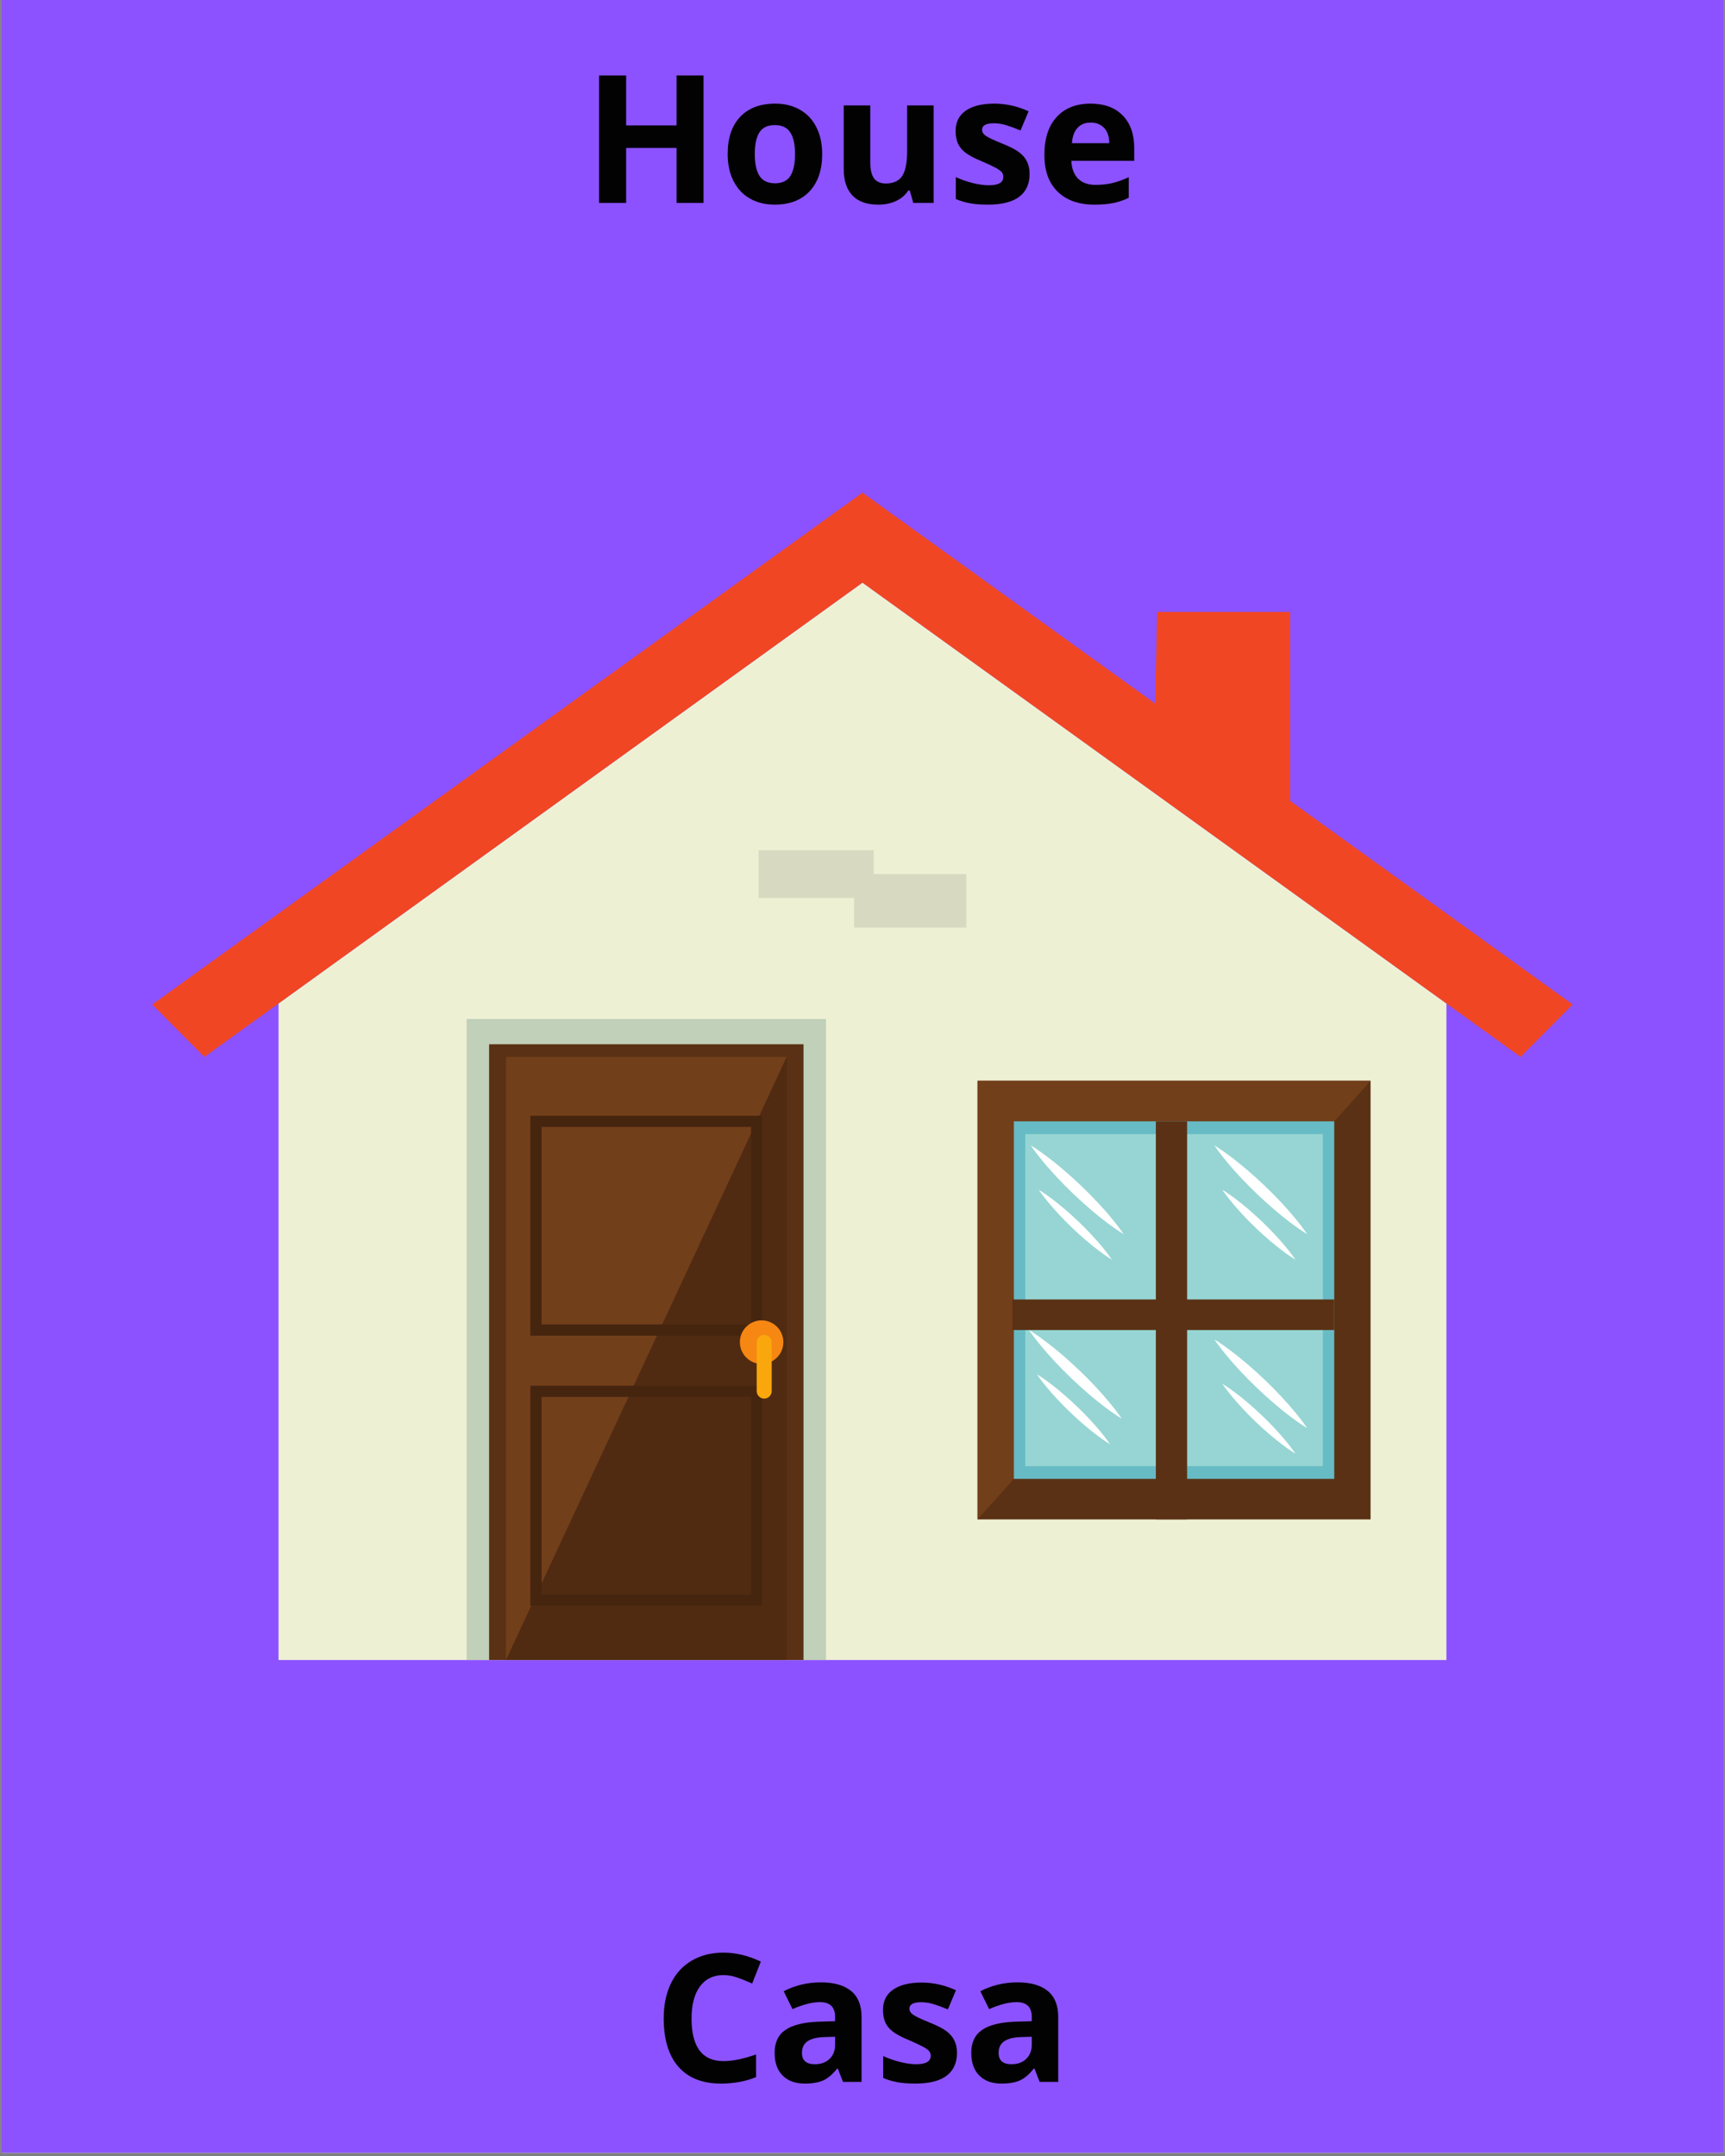 <svg xmlns="http://www.w3.org/2000/svg" xmlns:xlink="http://www.w3.org/1999/xlink" width="360" zoomAndPan="magnify" viewBox="0 0 270 337.5" height="450" preserveAspectRatio="xMidYMid meet" version="1.0"><rect x="0" y="0" width="270" height="337.5" fill="#808080" stroke="none"/><defs><g/><clipPath id="0a3a2f7b9b"><path d="M 0.199 0 L 269.801 0 L 269.801 337 L 0.199 337 Z M 0.199 0 " clip-rule="nonzero"/></clipPath><clipPath id="8faada2b42"><path d="M 43 91 L 227 91 L 227 259.855 L 43 259.855 Z M 43 91 " clip-rule="nonzero"/></clipPath><clipPath id="eabe1d2175"><path d="M 23.754 77.125 L 246.172 77.125 L 246.172 166 L 23.754 166 Z M 23.754 77.125 " clip-rule="nonzero"/></clipPath><clipPath id="fc32e56f0e"><path d="M 73 159 L 130 159 L 130 259.855 L 73 259.855 Z M 73 159 " clip-rule="nonzero"/></clipPath><clipPath id="c13d0787b5"><path d="M 76 163 L 126 163 L 126 259.855 L 76 259.855 Z M 76 163 " clip-rule="nonzero"/></clipPath><clipPath id="b1afea8660"><path d="M 79 165 L 124 165 L 124 259.855 L 79 259.855 Z M 79 165 " clip-rule="nonzero"/></clipPath></defs><g clip-path="url(#0a3a2f7b9b)"><path fill="#ffffff" d="M 0.199 0 L 269.801 0 L 269.801 337 L 0.199 337 Z M 0.199 0 " fill-opacity="1" fill-rule="nonzero"/><path fill="#8c52ff" d="M 0.199 0 L 269.801 0 L 269.801 337 L 0.199 337 Z M 0.199 0 " fill-opacity="1" fill-rule="nonzero"/></g><g clip-path="url(#8faada2b42)"><path fill="#eef0d4" d="M 226.395 259.863 L 43.598 259.863 L 43.598 157.082 L 134.996 91.207 L 226.395 157.082 L 226.395 259.863 " fill-opacity="1" fill-rule="nonzero"/></g><g clip-path="url(#eabe1d2175)"><path fill="#f14624" d="M 134.996 77.121 L 23.828 157.242 L 31.988 165.449 L 134.996 91.207 L 238 165.449 L 246.16 157.242 L 134.996 77.121 " fill-opacity="1" fill-rule="nonzero"/></g><g clip-path="url(#fc32e56f0e)"><path fill="#c1d0b8" d="M 129.285 159.508 L 73.039 159.508 L 73.039 259.863 L 129.285 259.863 L 129.285 159.508 " fill-opacity="1" fill-rule="nonzero"/></g><g clip-path="url(#c13d0787b5)"><path fill="#5a3114" d="M 125.77 163.469 L 76.555 163.469 L 76.555 259.863 L 125.77 259.863 L 125.77 163.469 " fill-opacity="1" fill-rule="nonzero"/></g><g clip-path="url(#b1afea8660)"><path fill="#502b11" d="M 123.133 165.449 L 79.191 165.449 L 79.191 259.863 L 123.133 259.863 L 123.133 165.449 " fill-opacity="1" fill-rule="nonzero"/><path fill="#723f1b" d="M 123.133 165.449 L 79.191 165.449 L 79.191 259.863 Z M 123.133 165.449 " fill-opacity="1" fill-rule="nonzero"/></g><path fill="#5a3114" d="M 214.523 169.188 L 153.008 169.188 L 153.008 237.848 L 214.523 237.848 L 214.523 169.188 " fill-opacity="1" fill-rule="nonzero"/><path fill="#723f1b" d="M 214.523 169.188 L 153.008 169.188 L 153.008 237.848 Z M 214.523 169.188 " fill-opacity="1" fill-rule="nonzero"/><path fill="#67bbc4" d="M 208.84 175.535 L 158.695 175.535 L 158.695 231.504 L 208.84 231.504 L 208.84 175.535 " fill-opacity="1" fill-rule="nonzero"/><path fill="#96d5d3" d="M 207.055 177.531 L 160.477 177.531 L 160.477 229.516 L 207.055 229.516 L 207.055 177.531 " fill-opacity="1" fill-rule="nonzero"/><path fill="#5a3114" d="M 185.809 175.535 L 180.914 175.535 L 180.914 237.848 L 185.809 237.848 L 185.809 175.535 " fill-opacity="1" fill-rule="nonzero"/><path fill="#5a3114" d="M 208.84 208.203 L 208.84 203.418 L 158.473 203.418 L 158.473 208.203 L 208.84 208.203 " fill-opacity="1" fill-rule="nonzero"/><path fill="#ffffff" d="M 161.355 179.316 C 161.355 179.316 161.637 179.477 162.102 179.785 C 162.566 180.094 163.219 180.547 163.969 181.117 C 164.73 181.684 165.582 182.379 166.48 183.141 C 167.375 183.906 168.305 184.75 169.215 185.613 C 170.121 186.48 171.004 187.371 171.809 188.23 C 172.609 189.094 173.344 189.914 173.941 190.652 C 174.551 191.375 175.027 192.008 175.355 192.461 C 175.688 192.91 175.859 193.184 175.859 193.184 C 175.859 193.184 175.582 193.02 175.117 192.715 C 174.652 192.406 173.996 191.957 173.246 191.383 C 172.484 190.816 171.633 190.121 170.73 189.359 C 169.836 188.594 168.91 187.75 168 186.887 C 167.098 186.02 166.215 185.125 165.41 184.27 C 164.609 183.402 163.875 182.582 163.277 181.848 C 162.668 181.121 162.188 180.488 161.859 180.039 C 161.531 179.59 161.355 179.316 161.355 179.316 " fill-opacity="1" fill-rule="nonzero"/><path fill="#ffffff" d="M 162.594 186.25 C 162.594 186.25 162.816 186.375 163.184 186.621 C 163.547 186.863 164.066 187.219 164.656 187.672 C 165.254 188.121 165.93 188.668 166.641 189.27 C 167.348 189.871 168.078 190.539 168.797 191.219 C 170.23 192.582 171.574 194.043 172.527 195.195 C 173.484 196.344 174.039 197.195 174.039 197.195 C 174.039 197.195 173.164 196.68 171.977 195.773 C 170.781 194.875 169.266 193.598 167.84 192.227 C 167.125 191.539 166.43 190.836 165.793 190.156 C 165.164 189.477 164.582 188.824 164.109 188.246 C 163.629 187.676 163.25 187.176 162.992 186.82 C 162.734 186.465 162.594 186.25 162.594 186.25 " fill-opacity="1" fill-rule="nonzero"/><path fill="#ffffff" d="M 190.086 179.316 C 190.086 179.316 190.367 179.477 190.832 179.785 C 191.297 180.094 191.949 180.547 192.699 181.117 C 193.461 181.684 194.312 182.379 195.211 183.141 C 196.105 183.906 197.035 184.75 197.945 185.613 C 198.848 186.484 199.734 187.371 200.539 188.23 C 201.336 189.094 202.07 189.914 202.672 190.652 C 203.277 191.375 203.754 192.008 204.086 192.461 C 204.414 192.91 204.586 193.184 204.586 193.184 C 204.586 193.184 204.309 193.02 203.844 192.715 C 203.379 192.406 202.727 191.957 201.973 191.383 C 201.215 190.816 200.363 190.121 199.461 189.359 C 198.566 188.594 197.641 187.75 196.73 186.887 C 195.828 186.016 194.941 185.125 194.141 184.27 C 193.34 183.402 192.605 182.582 192.008 181.848 C 191.398 181.121 190.918 180.488 190.594 180.039 C 190.262 179.59 190.086 179.316 190.086 179.316 " fill-opacity="1" fill-rule="nonzero"/><path fill="#ffffff" d="M 191.324 186.25 C 191.324 186.25 191.543 186.375 191.91 186.621 C 192.277 186.863 192.797 187.219 193.387 187.672 C 193.984 188.121 194.66 188.668 195.367 189.27 C 196.074 189.871 196.809 190.539 197.527 191.219 C 198.957 192.582 200.301 194.043 201.254 195.195 C 202.211 196.344 202.766 197.195 202.766 197.195 C 202.766 197.195 201.891 196.68 200.703 195.773 C 199.512 194.875 197.992 193.598 196.57 192.227 C 195.852 191.539 195.156 190.836 194.52 190.156 C 193.891 189.477 193.312 188.824 192.84 188.246 C 192.359 187.676 191.98 187.176 191.723 186.82 C 191.461 186.465 191.324 186.25 191.324 186.25 " fill-opacity="1" fill-rule="nonzero"/><path fill="#ffffff" d="M 161.066 208.203 C 161.066 208.203 161.348 208.363 161.812 208.672 C 162.273 208.98 162.93 209.43 163.68 210.008 C 164.438 210.574 165.293 211.27 166.191 212.027 C 167.086 212.793 168.016 213.637 168.922 214.504 C 169.832 215.367 170.711 216.258 171.52 217.121 C 172.316 217.984 173.051 218.809 173.652 219.539 C 174.258 220.266 174.734 220.902 175.066 221.352 C 175.395 221.801 175.566 222.074 175.566 222.074 C 175.566 222.074 175.285 221.914 174.82 221.602 C 174.359 221.297 173.703 220.848 172.953 220.273 C 172.195 219.707 171.34 219.012 170.441 218.25 C 169.547 217.484 168.621 216.641 167.711 215.773 C 166.805 214.906 165.926 214.016 165.117 213.156 C 164.32 212.289 163.586 211.469 162.988 210.734 C 162.379 210.012 161.898 209.375 161.57 208.926 C 161.242 208.477 161.066 208.203 161.066 208.203 " fill-opacity="1" fill-rule="nonzero"/><path fill="#ffffff" d="M 162.309 215.141 C 162.309 215.141 162.527 215.27 162.891 215.508 C 163.258 215.754 163.777 216.109 164.367 216.562 C 164.969 217.008 165.641 217.559 166.348 218.156 C 167.055 218.762 167.789 219.426 168.508 220.109 C 169.938 221.473 171.281 222.93 172.234 224.082 C 173.188 225.23 173.746 226.082 173.746 226.082 C 173.746 226.082 172.871 225.562 171.684 224.66 C 170.492 223.762 168.973 222.484 167.547 221.113 C 166.832 220.426 166.137 219.723 165.504 219.047 C 164.871 218.363 164.293 217.715 163.82 217.137 C 163.34 216.562 162.961 216.066 162.703 215.711 C 162.445 215.355 162.309 215.141 162.309 215.141 " fill-opacity="1" fill-rule="nonzero"/><path fill="#ffffff" d="M 190.086 209.684 C 190.086 209.684 190.367 209.844 190.832 210.152 C 191.297 210.461 191.949 210.91 192.699 211.488 C 193.461 212.055 194.312 212.75 195.211 213.508 C 196.105 214.273 197.035 215.117 197.945 215.984 C 198.848 216.848 199.734 217.738 200.539 218.602 C 201.336 219.465 202.07 220.285 202.672 221.023 C 203.277 221.746 203.754 222.379 204.086 222.832 C 204.414 223.281 204.586 223.555 204.586 223.555 C 204.586 223.555 204.309 223.391 203.844 223.082 C 203.379 222.777 202.727 222.328 201.973 221.75 C 201.215 221.184 200.363 220.492 199.461 219.73 C 198.566 218.961 197.641 218.121 196.73 217.254 C 195.828 216.387 194.941 215.496 194.141 214.637 C 193.34 213.77 192.605 212.949 192.008 212.215 C 191.398 211.488 190.918 210.855 190.594 210.406 C 190.262 209.953 190.086 209.684 190.086 209.684 " fill-opacity="1" fill-rule="nonzero"/><path fill="#ffffff" d="M 191.324 216.617 C 191.324 216.617 191.543 216.742 191.91 216.988 C 192.277 217.23 192.797 217.586 193.387 218.039 C 193.984 218.488 194.66 219.035 195.367 219.633 C 196.074 220.238 196.809 220.902 197.527 221.586 C 198.957 222.949 200.301 224.41 201.254 225.562 C 202.211 226.711 202.766 227.559 202.766 227.559 C 202.766 227.559 201.891 227.043 200.703 226.137 C 199.512 225.238 197.992 223.965 196.57 222.594 C 195.852 221.906 195.156 221.203 194.52 220.523 C 193.891 219.84 193.312 219.191 192.84 218.613 C 192.359 218.043 191.98 217.539 191.723 217.188 C 191.461 216.832 191.324 216.617 191.324 216.617 " fill-opacity="1" fill-rule="nonzero"/><path fill="#d7d9c0" d="M 136.754 140.574 L 118.738 140.574 L 118.738 133.094 L 136.754 133.094 L 136.754 140.574 " fill-opacity="1" fill-rule="nonzero"/><path fill="#d7d9c0" d="M 151.25 145.199 L 133.676 145.199 L 133.676 136.836 L 151.25 136.836 L 151.25 145.199 " fill-opacity="1" fill-rule="nonzero"/><path fill="#46250f" d="M 118.438 175.535 L 118.438 174.652 L 83.008 174.652 L 83.008 209.086 L 119.316 209.086 L 119.316 174.652 L 118.438 174.652 L 118.438 175.535 L 117.559 175.535 L 117.559 207.32 L 84.766 207.32 L 84.766 176.414 L 118.438 176.414 L 118.438 175.535 L 117.559 175.535 L 118.438 175.535 " fill-opacity="1" fill-rule="nonzero"/><path fill="#46250f" d="M 118.438 217.797 L 118.438 216.914 L 83.008 216.914 L 83.008 251.348 L 119.316 251.348 L 119.316 216.914 L 118.438 216.914 L 118.438 217.797 L 117.559 217.797 L 117.559 249.59 L 84.766 249.59 L 84.766 218.676 L 118.438 218.676 L 118.438 217.797 L 117.559 217.797 L 118.438 217.797 " fill-opacity="1" fill-rule="nonzero"/><path fill="#f68712" d="M 122.613 210.098 C 122.613 211.98 121.086 213.508 119.207 213.508 C 117.332 213.508 115.809 211.98 115.809 210.098 C 115.809 208.215 117.332 206.691 119.207 206.691 C 121.086 206.691 122.613 208.215 122.613 210.098 " fill-opacity="1" fill-rule="nonzero"/><path fill="#f9a70d" d="M 120.789 217.762 C 120.789 218.41 120.262 218.938 119.613 218.938 C 118.965 218.938 118.438 218.41 118.438 217.762 L 118.438 210.137 C 118.438 209.488 118.965 208.957 119.613 208.957 C 120.262 208.957 120.789 209.488 120.789 210.137 L 120.789 217.762 " fill-opacity="1" fill-rule="nonzero"/><path fill="#f14624" d="M 180.711 114.445 L 201.938 133.094 L 201.938 95.793 L 181.117 95.793 L 180.711 114.445 " fill-opacity="1" fill-rule="nonzero"/><g fill="#020202" fill-opacity="1"><g transform="translate(102.259, 325.899)"><g><path d="M 10.984 -16.719 C 9.391 -16.719 8.156 -16.117 7.281 -14.922 C 6.414 -13.723 5.984 -12.055 5.984 -9.922 C 5.984 -5.473 7.648 -3.25 10.984 -3.25 C 12.391 -3.25 14.086 -3.598 16.078 -4.297 L 16.078 -0.75 C 14.441 -0.07 12.613 0.266 10.594 0.266 C 7.688 0.266 5.461 -0.613 3.922 -2.375 C 2.391 -4.133 1.625 -6.66 1.625 -9.953 C 1.625 -12.023 2 -13.844 2.75 -15.406 C 3.508 -16.969 4.598 -18.16 6.016 -18.984 C 7.43 -19.816 9.086 -20.234 10.984 -20.234 C 12.922 -20.234 14.867 -19.766 16.828 -18.828 L 15.469 -15.391 C 14.719 -15.742 13.961 -16.051 13.203 -16.312 C 12.453 -16.582 11.711 -16.719 10.984 -16.719 Z M 10.984 -16.719 "/></g></g></g><g fill="#020202" fill-opacity="1"><g transform="translate(120.072, 325.899)"><g><path d="M 11.875 0 L 11.062 -2.078 L 10.953 -2.078 C 10.254 -1.191 9.535 -0.578 8.797 -0.234 C 8.055 0.098 7.086 0.266 5.891 0.266 C 4.43 0.266 3.281 -0.148 2.438 -0.984 C 1.594 -1.816 1.172 -3.008 1.172 -4.562 C 1.172 -6.176 1.738 -7.367 2.875 -8.141 C 4.008 -8.91 5.719 -9.336 8 -9.422 L 10.641 -9.5 L 10.641 -10.172 C 10.641 -11.711 9.848 -12.484 8.266 -12.484 C 7.047 -12.484 5.613 -12.117 3.969 -11.391 L 2.594 -14.188 C 4.352 -15.113 6.301 -15.578 8.438 -15.578 C 10.477 -15.578 12.047 -15.129 13.141 -14.234 C 14.234 -13.336 14.781 -11.984 14.781 -10.172 L 14.781 0 Z M 10.641 -7.062 L 9.031 -7.016 C 7.82 -6.984 6.922 -6.766 6.328 -6.359 C 5.742 -5.961 5.453 -5.352 5.453 -4.531 C 5.453 -3.352 6.125 -2.766 7.469 -2.766 C 8.426 -2.766 9.191 -3.039 9.766 -3.594 C 10.348 -4.156 10.641 -4.895 10.641 -5.812 Z M 10.641 -7.062 "/></g></g></g><g fill="#020202" fill-opacity="1"><g transform="translate(136.957, 325.899)"><g><path d="M 12.828 -4.531 C 12.828 -2.969 12.281 -1.773 11.188 -0.953 C 10.102 -0.141 8.477 0.266 6.312 0.266 C 5.207 0.266 4.266 0.191 3.484 0.047 C 2.703 -0.098 1.969 -0.316 1.281 -0.609 L 1.281 -4.047 C 2.051 -3.68 2.922 -3.375 3.891 -3.125 C 4.859 -2.883 5.711 -2.766 6.453 -2.766 C 7.961 -2.766 8.719 -3.203 8.719 -4.078 C 8.719 -4.41 8.617 -4.676 8.422 -4.875 C 8.223 -5.082 7.875 -5.316 7.375 -5.578 C 6.883 -5.836 6.234 -6.141 5.422 -6.484 C 4.242 -6.973 3.379 -7.426 2.828 -7.844 C 2.273 -8.258 1.875 -8.738 1.625 -9.281 C 1.375 -9.82 1.25 -10.488 1.25 -11.281 C 1.25 -12.645 1.773 -13.695 2.828 -14.438 C 3.879 -15.176 5.367 -15.547 7.297 -15.547 C 9.141 -15.547 10.93 -15.145 12.672 -14.344 L 11.406 -11.344 C 10.645 -11.664 9.93 -11.93 9.266 -12.141 C 8.598 -12.359 7.922 -12.469 7.234 -12.469 C 6.004 -12.469 5.391 -12.133 5.391 -11.469 C 5.391 -11.094 5.586 -10.77 5.984 -10.5 C 6.379 -10.227 7.242 -9.82 8.578 -9.281 C 9.773 -8.801 10.648 -8.348 11.203 -7.922 C 11.754 -7.504 12.16 -7.023 12.422 -6.484 C 12.691 -5.941 12.828 -5.289 12.828 -4.531 Z M 12.828 -4.531 "/></g></g></g><g fill="#020202" fill-opacity="1"><g transform="translate(150.853, 325.899)"><g><path d="M 11.875 0 L 11.062 -2.078 L 10.953 -2.078 C 10.254 -1.191 9.535 -0.578 8.797 -0.234 C 8.055 0.098 7.086 0.266 5.891 0.266 C 4.43 0.266 3.281 -0.148 2.438 -0.984 C 1.594 -1.816 1.172 -3.008 1.172 -4.562 C 1.172 -6.176 1.738 -7.367 2.875 -8.141 C 4.008 -8.91 5.719 -9.336 8 -9.422 L 10.641 -9.5 L 10.641 -10.172 C 10.641 -11.711 9.848 -12.484 8.266 -12.484 C 7.047 -12.484 5.613 -12.117 3.969 -11.391 L 2.594 -14.188 C 4.352 -15.113 6.301 -15.578 8.438 -15.578 C 10.477 -15.578 12.047 -15.129 13.141 -14.234 C 14.234 -13.336 14.781 -11.984 14.781 -10.172 L 14.781 0 Z M 10.641 -7.062 L 9.031 -7.016 C 7.82 -6.984 6.922 -6.766 6.328 -6.359 C 5.742 -5.961 5.453 -5.352 5.453 -4.531 C 5.453 -3.352 6.125 -2.766 7.469 -2.766 C 8.426 -2.766 9.191 -3.039 9.766 -3.594 C 10.348 -4.156 10.641 -4.895 10.641 -5.812 Z M 10.641 -7.062 "/></g></g></g><g fill="#020202" fill-opacity="1"><g transform="translate(91.254, 31.769)"><g><path d="M 18.859 0 L 14.641 0 L 14.641 -8.609 L 6.75 -8.609 L 6.75 0 L 2.516 0 L 2.516 -19.953 L 6.75 -19.953 L 6.75 -12.141 L 14.641 -12.141 L 14.641 -19.953 L 18.859 -19.953 Z M 18.859 0 "/></g></g></g><g fill="#020202" fill-opacity="1"><g transform="translate(112.643, 31.769)"><g><path d="M 5.5 -7.656 C 5.5 -6.145 5.742 -5.004 6.234 -4.234 C 6.734 -3.461 7.547 -3.078 8.672 -3.078 C 9.773 -3.078 10.57 -3.457 11.062 -4.219 C 11.551 -4.988 11.797 -6.133 11.797 -7.656 C 11.797 -9.164 11.547 -10.297 11.047 -11.047 C 10.555 -11.805 9.754 -12.188 8.641 -12.188 C 7.523 -12.188 6.723 -11.812 6.234 -11.062 C 5.742 -10.312 5.5 -9.176 5.5 -7.656 Z M 16.047 -7.656 C 16.047 -5.176 15.391 -3.234 14.078 -1.828 C 12.773 -0.43 10.953 0.266 8.609 0.266 C 7.148 0.266 5.859 -0.051 4.734 -0.688 C 3.617 -1.332 2.758 -2.254 2.156 -3.453 C 1.551 -4.648 1.25 -6.051 1.25 -7.656 C 1.25 -10.145 1.898 -12.082 3.203 -13.469 C 4.504 -14.852 6.332 -15.547 8.688 -15.547 C 10.156 -15.547 11.445 -15.227 12.562 -14.594 C 13.688 -13.957 14.547 -13.039 15.141 -11.844 C 15.742 -10.656 16.047 -9.258 16.047 -7.656 Z M 16.047 -7.656 "/></g></g></g><g fill="#020202" fill-opacity="1"><g transform="translate(129.951, 31.769)"><g><path d="M 13 0 L 12.438 -1.953 L 12.219 -1.953 C 11.77 -1.242 11.133 -0.695 10.312 -0.312 C 9.5 0.07 8.566 0.266 7.516 0.266 C 5.723 0.266 4.375 -0.211 3.469 -1.172 C 2.562 -2.129 2.109 -3.508 2.109 -5.312 L 2.109 -15.266 L 6.266 -15.266 L 6.266 -6.344 C 6.266 -5.238 6.457 -4.41 6.844 -3.859 C 7.238 -3.316 7.863 -3.047 8.719 -3.047 C 9.883 -3.047 10.727 -3.43 11.25 -4.203 C 11.77 -4.984 12.031 -6.273 12.031 -8.078 L 12.031 -15.266 L 16.188 -15.266 L 16.188 0 Z M 13 0 "/></g></g></g><g fill="#020202" fill-opacity="1"><g transform="translate(148.324, 31.769)"><g><path d="M 12.828 -4.531 C 12.828 -2.969 12.281 -1.773 11.188 -0.953 C 10.102 -0.141 8.477 0.266 6.312 0.266 C 5.207 0.266 4.266 0.191 3.484 0.047 C 2.703 -0.098 1.969 -0.316 1.281 -0.609 L 1.281 -4.047 C 2.051 -3.68 2.922 -3.375 3.891 -3.125 C 4.859 -2.883 5.711 -2.766 6.453 -2.766 C 7.961 -2.766 8.719 -3.203 8.719 -4.078 C 8.719 -4.41 8.617 -4.676 8.422 -4.875 C 8.223 -5.082 7.875 -5.316 7.375 -5.578 C 6.883 -5.836 6.234 -6.141 5.422 -6.484 C 4.242 -6.973 3.379 -7.426 2.828 -7.844 C 2.273 -8.258 1.875 -8.738 1.625 -9.281 C 1.375 -9.82 1.25 -10.488 1.25 -11.281 C 1.25 -12.645 1.773 -13.695 2.828 -14.438 C 3.879 -15.176 5.367 -15.547 7.297 -15.547 C 9.141 -15.547 10.93 -15.145 12.672 -14.344 L 11.406 -11.344 C 10.645 -11.664 9.93 -11.93 9.266 -12.141 C 8.598 -12.359 7.922 -12.469 7.234 -12.469 C 6.004 -12.469 5.391 -12.133 5.391 -11.469 C 5.391 -11.094 5.586 -10.77 5.984 -10.5 C 6.379 -10.227 7.242 -9.82 8.578 -9.281 C 9.773 -8.801 10.648 -8.348 11.203 -7.922 C 11.754 -7.504 12.16 -7.023 12.422 -6.484 C 12.691 -5.941 12.828 -5.289 12.828 -4.531 Z M 12.828 -4.531 "/></g></g></g><g fill="#020202" fill-opacity="1"><g transform="translate(162.219, 31.769)"><g><path d="M 8.5 -12.578 C 7.613 -12.578 6.922 -12.297 6.422 -11.734 C 5.922 -11.18 5.633 -10.391 5.562 -9.359 L 11.406 -9.359 C 11.395 -10.391 11.129 -11.18 10.609 -11.734 C 10.086 -12.297 9.383 -12.578 8.5 -12.578 Z M 9.094 0.266 C 6.633 0.266 4.711 -0.41 3.328 -1.766 C 1.941 -3.117 1.25 -5.035 1.25 -7.516 C 1.25 -10.078 1.891 -12.055 3.172 -13.453 C 4.453 -14.848 6.219 -15.547 8.469 -15.547 C 10.625 -15.547 12.301 -14.93 13.5 -13.703 C 14.707 -12.473 15.312 -10.773 15.312 -8.609 L 15.312 -6.594 L 5.469 -6.594 C 5.52 -5.406 5.867 -4.477 6.516 -3.812 C 7.172 -3.156 8.094 -2.828 9.281 -2.828 C 10.195 -2.828 11.062 -2.922 11.875 -3.109 C 12.695 -3.305 13.555 -3.613 14.453 -4.031 L 14.453 -0.812 C 13.723 -0.445 12.941 -0.176 12.109 0 C 11.285 0.176 10.281 0.266 9.094 0.266 Z M 9.094 0.266 "/></g></g></g></svg>